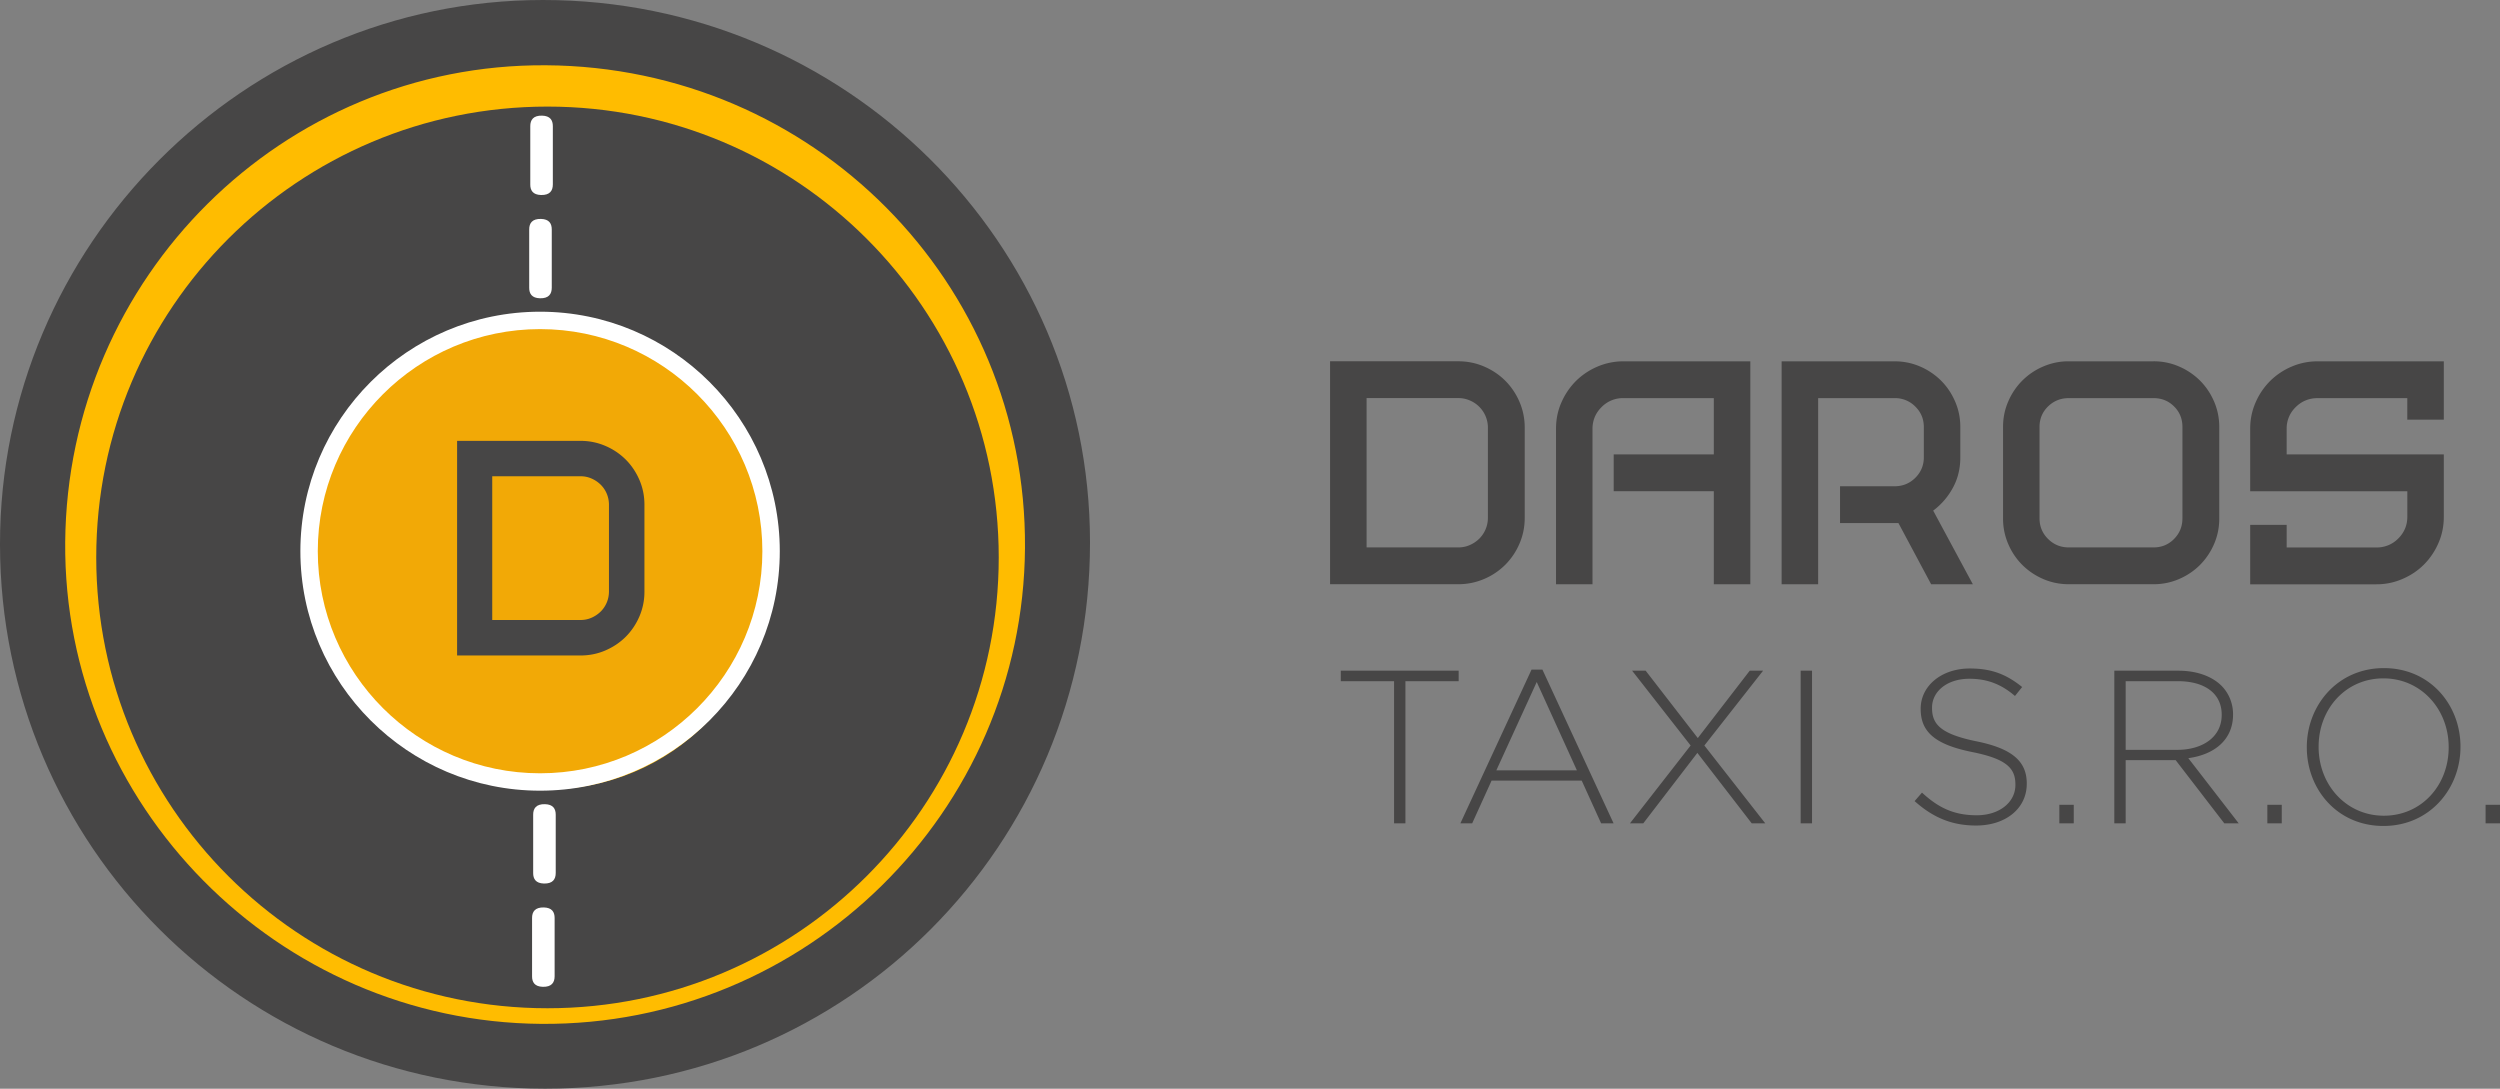 <svg width="186" height="81" viewBox="0 0 186 81" fill="none" xmlns="http://www.w3.org/2000/svg"><rect x="0" y="0" width="186" height="81" fill="#808080" stroke="none"/><g clip-path="url(#a)"><path d="M39.98 78.896c21.104 0 38.213-17.093 38.213-38.178 0-21.086-17.109-38.179-38.214-38.179-21.104 0-38.213 17.093-38.213 38.179 0 21.085 17.108 38.178 38.213 38.178Z" fill="#FFBC00"/><path fill-rule="evenodd" clip-rule="evenodd" d="M40.733 7.93C22.193 7.93 7.16 22.945 7.16 41.472c0 18.526 15.03 33.542 33.573 33.542s33.573-15.016 33.573-33.542c0-18.527-15.033-33.542-33.573-33.542Zm0 50.797c-9.18 0-16.623-7.435-16.623-16.608 0-9.173 7.442-16.608 16.623-16.608 9.181 0 16.623 7.435 16.623 16.608 0 9.172-7.442 16.608-16.623 16.608Z" fill="#474646"/><path fill-rule="evenodd" clip-rule="evenodd" d="M57.369 41.01c0 9.484-7.695 17.171-17.187 17.171-9.491 0-17.186-7.687-17.186-17.17 0-9.484 7.695-17.171 17.186-17.171 9.492 0 17.187 7.687 17.187 17.17Z" fill="#F2A906"/><path d="M40.182 58.827c-9.832 0-17.834-7.992-17.834-17.818s7.999-17.818 17.834-17.818 17.834 7.992 17.834 17.818-8 17.818-17.834 17.818Zm0-34.341c-9.12 0-16.539 7.412-16.539 16.523s7.42 16.524 16.539 16.524c9.12 0 16.538-7.413 16.538-16.524 0-9.11-7.419-16.523-16.538-16.523Z" fill="#fff"/><path d="M43.192 32.8c.648 0 1.26.124 1.843.373a4.82 4.82 0 0 1 1.519 1.019c.43.43.77.938 1.02 1.517.249.58.372 1.194.372 1.841v6.468a4.62 4.62 0 0 1-.372 1.841c-.25.58-.59 1.087-1.02 1.518-.431.43-.94.77-1.52 1.019-.579.249-1.194.372-1.842.372h-9.184V32.8h9.184Zm2.115 4.767c0-.298-.055-.573-.162-.829a2.059 2.059 0 0 0-.447-.67 2.237 2.237 0 0 0-.674-.459 1.988 1.988 0 0 0-.832-.175h-6.57v10.694h6.57c.298 0 .577-.059.832-.175a2.28 2.28 0 0 0 .674-.46c.191-.19.34-.414.447-.67.107-.255.162-.533.162-.828V37.56v.007Z" fill="#474646"/><path fill-rule="evenodd" clip-rule="evenodd" d="M0 40.518C-.023 18.232 18.155 0 40.403 0 62.878 0 81.1 18.07 81.097 40.366c0 22.532-18.077 40.644-40.548 40.63C18.132 80.988.023 62.908 0 40.519ZM40.613 4.856c-19.582-.123-35.6 15.767-35.762 35.477-.162 19.546 15.79 35.69 35.413 35.843 19.693.152 35.862-15.76 35.995-35.416.133-19.759-15.771-35.777-35.646-35.904Z" fill="#474646"/><path d="M108.501 26.88c.673 0 1.308.13 1.914.388.602.26 1.13.612 1.577 1.058.447.45.803.974 1.059 1.576.259.602.388 1.24.388 1.912v6.717c0 .673-.129 1.31-.388 1.912a4.996 4.996 0 0 1-1.059 1.576 4.956 4.956 0 0 1-1.577 1.058 4.812 4.812 0 0 1-1.914.388h-9.544V26.877h9.544v.003Zm2.199 4.95a2.192 2.192 0 0 0-1.335-2.032 2.099 2.099 0 0 0-.864-.18h-6.827v11.11h6.827c.311 0 .599-.062.864-.181.269-.12.499-.278.7-.476a2.192 2.192 0 0 0 .635-1.556v-6.688.003ZM116.169 29.944a5.147 5.147 0 0 1 1.072-1.589 5.097 5.097 0 0 1 1.59-1.071 4.86 4.86 0 0 1 1.953-.401h9.44V43.47h-2.717v-6.924h-7.448v-2.74h7.448V29.62h-6.723a2.22 2.22 0 0 0-1.629.67c-.45.446-.674.99-.674 1.624v11.554h-2.713V31.89c0-.689.132-1.34.401-1.95v.003ZM145.29 36.298a5.177 5.177 0 0 1-1.461 1.692l2.95 5.478h-3.102l-2.432-4.55h-4.346v-2.74h4.061c.602 0 1.117-.21 1.538-.627.421-.418.635-.929.635-1.524v-2.255c0-.599-.211-1.107-.635-1.524a2.107 2.107 0 0 0-1.538-.628h-5.69v13.851h-2.717V26.883h8.407c.673 0 1.305.13 1.901.388a5.02 5.02 0 0 1 1.551 1.045c.44.44.79.958 1.046 1.55.259.595.389 1.226.389 1.9v2.274c0 .828-.185 1.582-.557 2.261v-.003ZM160.226 26.88c.673 0 1.305.13 1.901.39a5.011 5.011 0 0 1 1.551 1.044c.44.44.79.958 1.046 1.55.256.592.389 1.226.389 1.9v6.82c0 .672-.13 1.303-.389 1.899a5.016 5.016 0 0 1-1.046 1.55c-.44.44-.959.789-1.551 1.045a4.714 4.714 0 0 1-1.901.388h-6.312c-.673 0-1.305-.13-1.901-.388a5.009 5.009 0 0 1-1.551-1.045c-.44-.44-.79-.955-1.046-1.55a4.753 4.753 0 0 1-.389-1.9v-6.82c0-.673.13-1.304.389-1.899a4.899 4.899 0 0 1 2.597-2.595 4.715 4.715 0 0 1 1.901-.388h6.312Zm2.147 4.88c0-.602-.207-1.11-.622-1.52-.414-.415-.923-.619-1.525-.619h-6.312c-.602 0-1.117.207-1.538.618-.421.411-.635.92-.635 1.52v6.805c0 .602.211 1.113.635 1.534.421.42.936.63 1.538.63h6.312c.602 0 1.111-.21 1.525-.63.415-.42.622-.932.622-1.534V31.76ZM167.816 29.944a5.13 5.13 0 0 1 1.072-1.589 5.085 5.085 0 0 1 1.59-1.071 4.858 4.858 0 0 1 1.952-.401h9.389v4.342h-2.717v-1.602h-6.672a2.23 2.23 0 0 0-1.629.667 2.19 2.19 0 0 0-.673 1.617v1.9h11.691v4.652c0 .69-.133 1.34-.402 1.951A5.148 5.148 0 0 1 180.345 42c-.447.45-.978.806-1.59 1.07a4.806 4.806 0 0 1-1.953.402h-9.388v-4.42h2.714v1.68h6.674a2.23 2.23 0 0 0 1.629-.667c.447-.446.674-.983.674-1.618v-1.899h-11.691v-4.652c0-.69.133-1.34.402-1.951ZM103.715 50.68h-3.961v-.78h8.77v.78h-3.961v10.577h-.845V50.68h-.003ZM113.944 49.82h.813l5.295 11.438h-.927l-1.444-3.18h-6.707l-1.444 3.18h-.878l5.295-11.438h-.003Zm3.378 7.494-2.989-6.572-3.006 6.572H117.322ZM131.174 49.9l-4.369 5.565 4.531 5.792h-1.007l-4.045-5.242-4.025 5.242h-.991l4.514-5.792-4.352-5.565h1.007l3.879 5.012 3.864-5.012h.994ZM133.969 49.9h.845v11.357h-.845V49.9ZM142.445 59.605l.551-.635c1.25 1.152 2.403 1.686 4.077 1.686s2.873-.958 2.873-2.255v-.032c0-1.2-.635-1.9-3.216-2.417-2.727-.55-3.831-1.476-3.831-3.197v-.032c0-1.686 1.541-2.987 3.653-2.987 1.655 0 2.743.453 3.896 1.379l-.535.666c-1.072-.925-2.144-1.281-3.394-1.281-1.671 0-2.775.958-2.775 2.142v.032c0 1.2.618 1.932 3.313 2.482 2.629.534 3.734 1.475 3.734 3.132v.032c0 1.834-1.574 3.1-3.767 3.1-1.82 0-3.215-.602-4.579-1.819v.004ZM153.215 59.879h1.072v1.378h-1.072V59.88ZM157.305 49.9h4.773c1.396 0 2.516.437 3.2 1.12.534.534.861 1.297.861 2.11v.032c0 1.899-1.412 2.986-3.329 3.245l3.75 4.85h-1.072l-3.62-4.704h-3.718v4.704h-.845V49.9Zm4.676 5.889c1.901 0 3.313-.958 3.313-2.595v-.032c0-1.524-1.202-2.482-3.264-2.482h-3.88v5.109h3.831ZM168.691 59.879h1.072v1.378h-1.072V59.88ZM171.627 55.612v-.033c0-3.1 2.29-5.872 5.732-5.872s5.7 2.74 5.7 5.84v.032c0 3.1-2.29 5.873-5.732 5.873-3.443 0-5.7-2.74-5.7-5.84Zm10.554 0v-.033c0-2.805-2.047-5.108-4.854-5.108-2.808 0-4.822 2.27-4.822 5.076v.032c0 2.806 2.046 5.11 4.854 5.11 2.808 0 4.822-2.272 4.822-5.077ZM184.928 59.879H186v1.378h-1.072V59.88Z" fill="#474646"/><path fill-rule="evenodd" clip-rule="evenodd" d="M39.453 11.558c0-.721.007-1.446 0-2.168-.003-.475.23-.802.878-.786.605.016.8.343.8.783-.007 1.446-.007 2.89 0 4.336 0 .475-.23.802-.878.786-.605-.016-.803-.343-.8-.783.007-.722 0-1.446 0-2.168ZM39.373 19.242c0-.722.007-1.447 0-2.168-.003-.476.23-.803.878-.786.605.016.8.343.8.783-.007 1.446-.007 2.889 0 4.335 0 .476-.23.803-.878.786-.606-.016-.803-.343-.8-.783.007-.721 0-1.446 0-2.167ZM39.668 62.785c0-.722.007-1.447 0-2.168-.003-.476.23-.802.878-.786.605.016.8.343.8.783-.007 1.446-.007 2.889 0 4.335 0 .476-.23.803-.878.786-.606-.016-.803-.343-.8-.783.007-.721 0-1.446 0-2.167ZM39.586 70.468c0-.721.007-1.446 0-2.168-.003-.475.23-.802.878-.786.605.016.8.343.8.783-.007 1.447-.007 2.89 0 4.336 0 .475-.23.802-.878.786-.606-.016-.803-.343-.8-.783.007-.721 0-1.446 0-2.168Z" fill="#fff"/></g><defs><clipPath id="a"><path fill="#fff" d="M0 0h186v81H0z"/></clipPath></defs></svg>